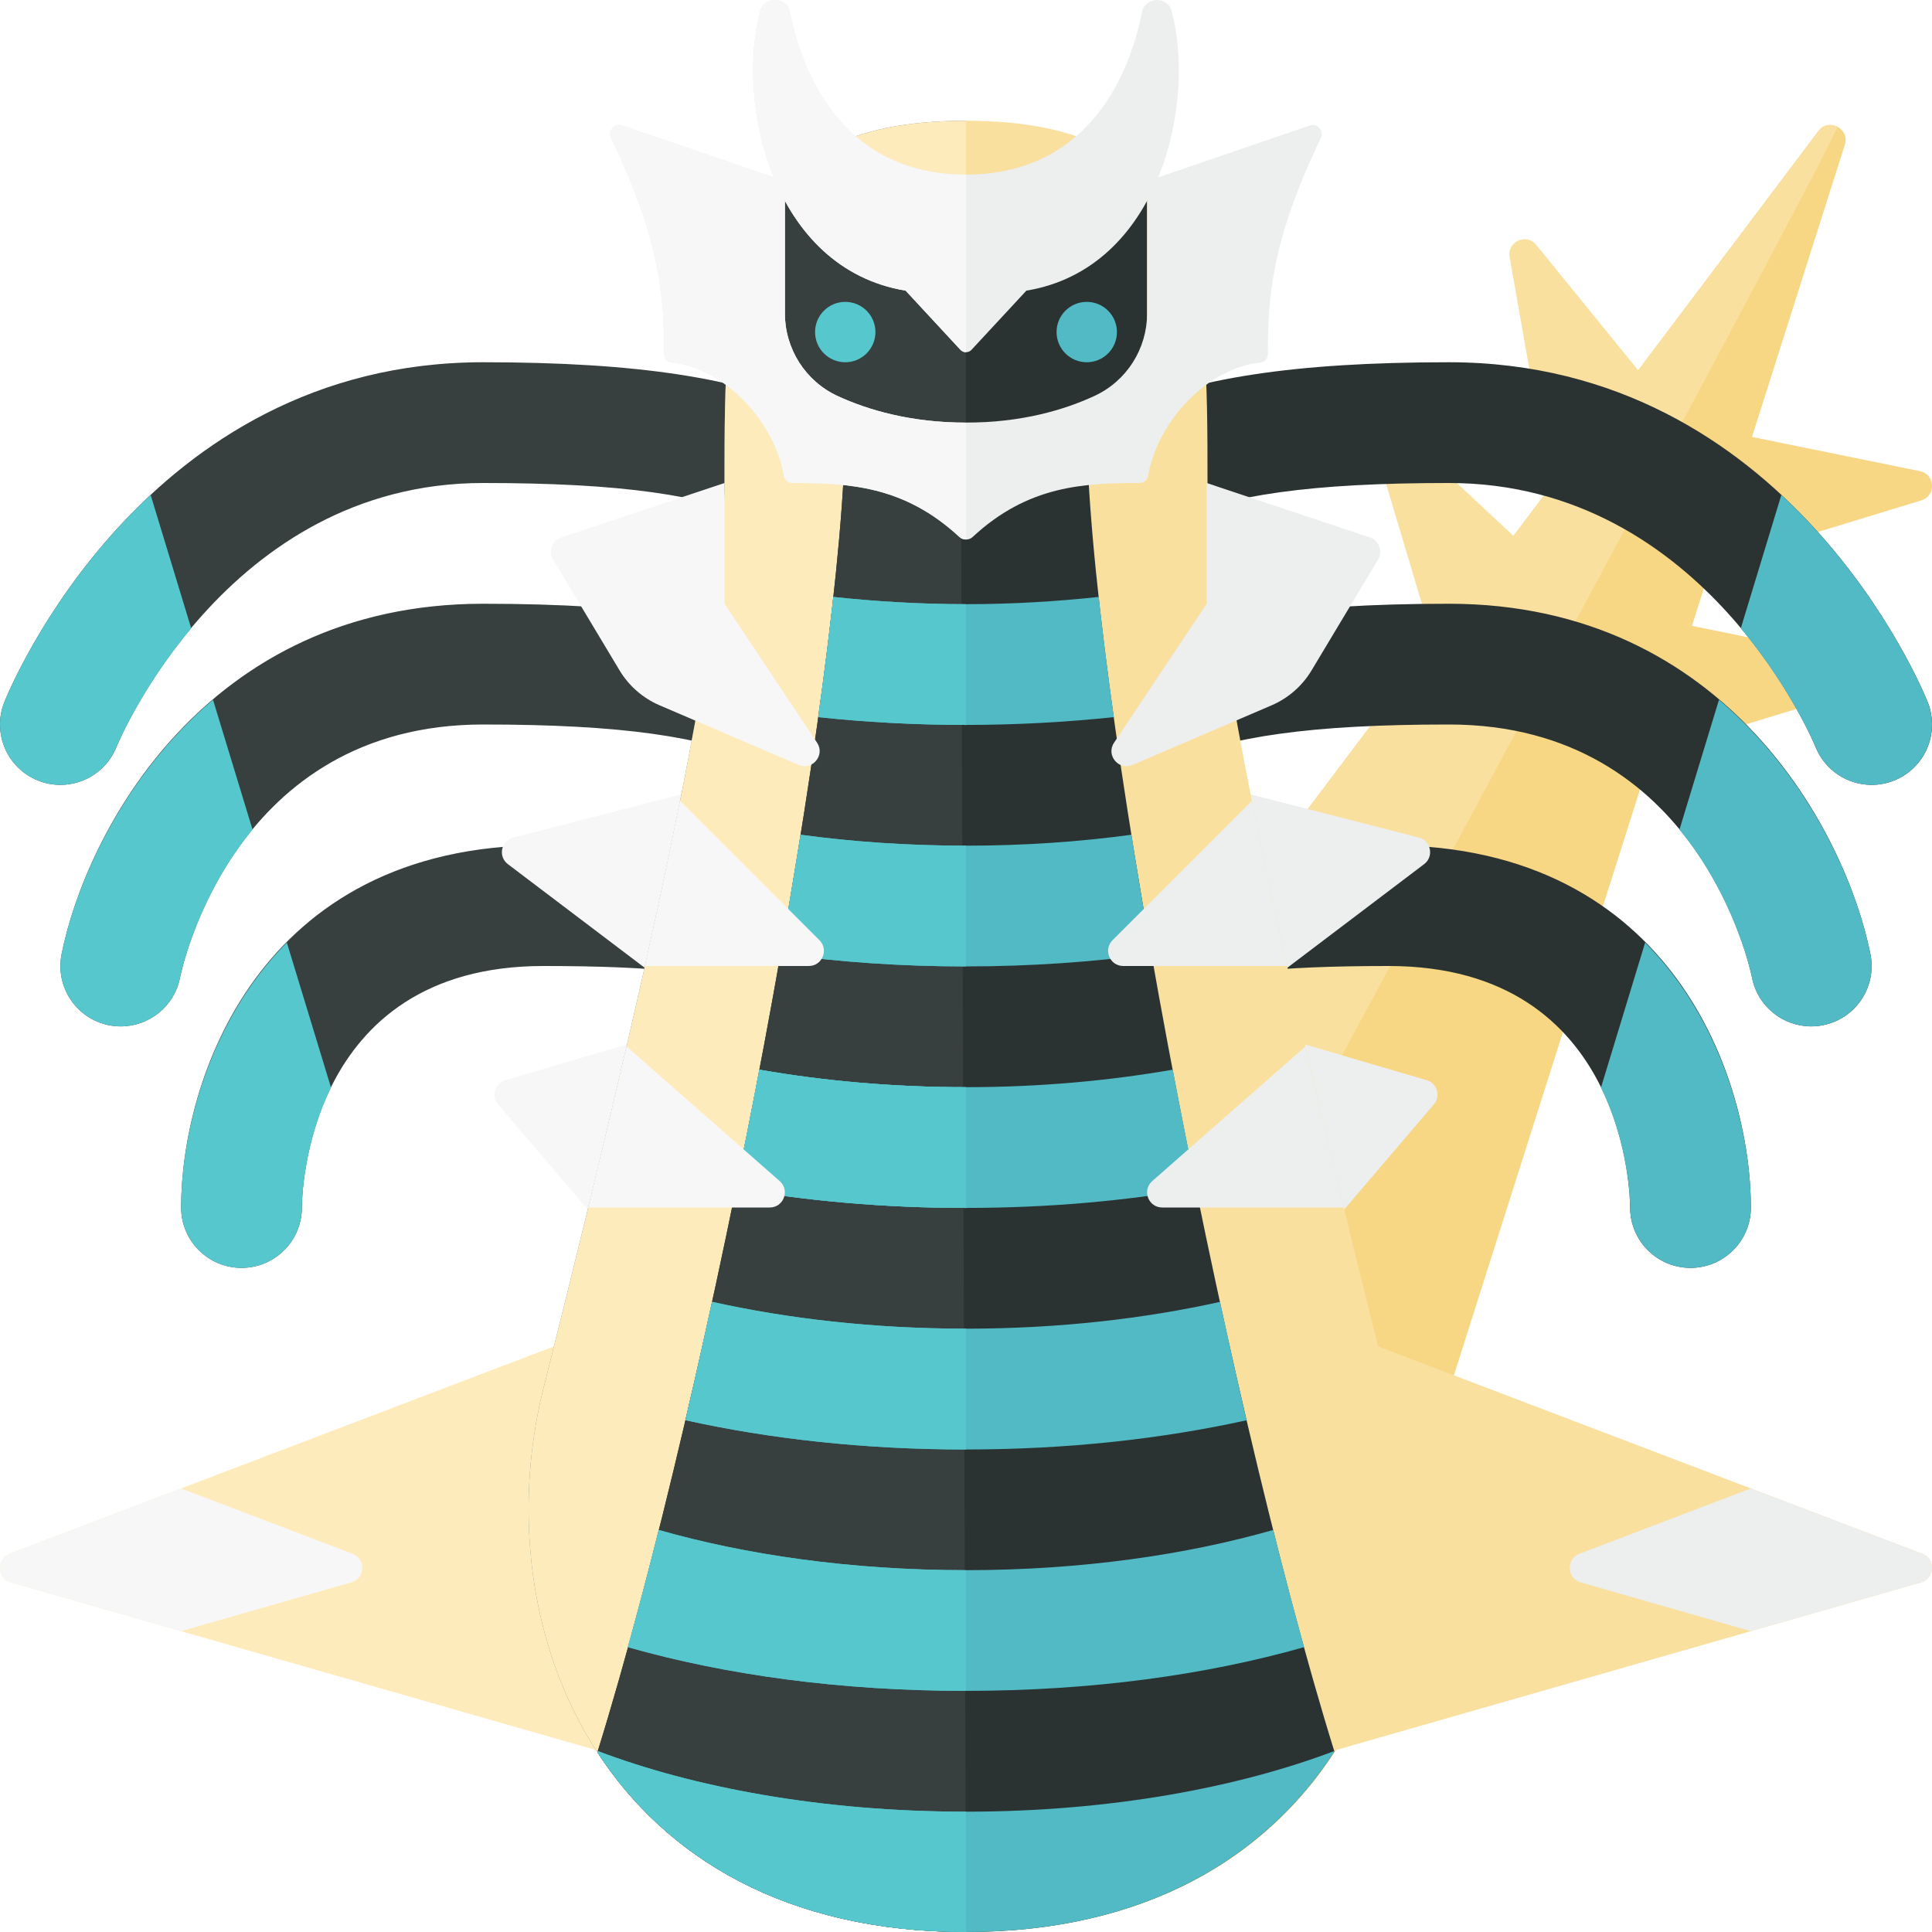 <?xml version="1.0" encoding="utf-8"?>
<!-- Generator: Adobe Illustrator 23.0.6, SVG Export Plug-In . SVG Version: 6.00 Build 0)  -->
<svg version="1.1" xmlns="http://www.w3.org/2000/svg" xmlns:xlink="http://www.w3.org/1999/xlink" x="0px" y="0px" width="32px"
	 height="32px" viewBox="0 0 32 32" enable-background="new 0 0 32 32" xml:space="preserve">
<g id="labels">
</g>
<g id="icons">
	<g>
		<g>
			<path fill="#F7D684" d="M9.895,29.023L30.118,2.171c0.169-0.225,0.523-0.042,0.438,0.226l-8.455,26.615L9.895,29.023z"/>
			<path fill="#FAE09F" d="M9.895,29.023L30.118,2.171c0.085-0.112,0.215-0.123,0.314-0.072C30.532,2.15,16,29.017,16,29.017
				L9.895,29.023z"/>
			<path fill="#FAE09F" d="M25.444,4.055L27.838,7l-2,2l-0.834-4.744C24.96,4.002,25.282,3.855,25.444,4.055z"/>
			<path fill="#FAE09F" d="M25.681,9.449l-1.628,2.233l-1.29-4.321c-0.073-0.244,0.224-0.428,0.41-0.254L25.681,9.449z"/>
			<path fill="#F7D684" d="M27.855,7L31.8,7.804c0.254,0.052,0.271,0.408,0.023,0.484L27.855,9.5V7z"/>
			<path fill="#F7D684" d="M26.855,10.128l3.945,0.804c0.254,0.052,0.271,0.408,0.023,0.484l-3.968,1.212V10.128z"/>
		</g>
		<g>
			<g>
				<path fill="#2B3332" d="M30.071,12.372C30.054,12.328,28.273,8,24,8c-4.586,0-5.378,0.792-7.293,2.707
					c-0.391,0.391-1.023,0.391-1.414,0s-0.391-1.023,0-1.414C17.516,7.069,18.815,6,24,6c5.612,0,7.836,5.399,7.929,5.628
					c0.205,0.513-0.044,1.095-0.557,1.3C31.249,12.977,31.124,13,31,13C30.603,13,30.228,12.762,30.071,12.372z M29.999,17
					c0.065,0,0.131-0.006,0.197-0.02c0.542-0.108,0.893-0.635,0.784-1.177C30.579,13.796,28.603,10,24,10
					c-5.184,0-6.483,1.069-8.707,3.293c-0.391,0.391-0.391,1.023,0,1.414s1.023,0.391,1.414,0C18.621,12.792,19.414,12,24,12
					c4.133,0,4.985,4.025,5.02,4.196C29.114,16.671,29.532,17,29.999,17z M28,21c0.552,0,1-0.448,1-1c0-2.075-1.254-6-6-6
					c-4.468,0-5.399,0.801-6.926,2.467c-0.231,0.252-0.482,0.527-0.781,0.826c-0.391,0.391-0.391,1.023,0,1.414s1.023,0.391,1.414,0
					c0.321-0.321,0.593-0.617,0.841-0.889C18.76,16.495,19.214,16,23,16c3.955,0,4,3.837,4,4C27,20.552,27.447,21,28,21z"/>
			</g>
			<g>
				<path fill="#51BAC5" d="M30.071,12.372C30.228,12.762,30.603,13,31,13c0.124,0,0.249-0.023,0.371-0.072
					c0.513-0.206,0.762-0.787,0.557-1.3c-0.052-0.13-0.785-1.907-2.423-3.431l-0.672,2.21C29.67,11.41,30.063,12.351,30.071,12.372z
					"/>
				<path fill="#51BAC5" d="M28,21c0.552,0,1-0.448,1-1c0-1.216-0.438-3.064-1.751-4.389l-0.732,2.404C26.985,18.97,27,19.921,27,20
					C27,20.552,27.447,21,28,21z"/>
				<path fill="#51BAC5" d="M29.999,17c0.065,0,0.131-0.006,0.197-0.02c0.542-0.108,0.893-0.635,0.784-1.177
					c-0.233-1.167-1.004-2.934-2.508-4.213l-0.655,2.151c0.914,1.111,1.183,2.36,1.201,2.454C29.114,16.671,29.532,17,29.999,17z"/>
			</g>
		</g>
		<g>
			<g>
				<path fill="#373F3F" d="M1,13c-0.124,0-0.249-0.023-0.371-0.072c-0.513-0.206-0.762-0.787-0.557-1.3C0.164,11.399,2.388,6,8,6
					c5.184,0,6.483,1.069,8.707,3.293c0.391,0.391,0.391,1.023,0,1.414s-1.023,0.391-1.414,0C13.379,8.792,12.586,8,8,8
					c-4.273,0-6.054,4.328-6.071,4.372C1.772,12.762,1.397,13,1,13z M2.981,16.196C3.015,16.025,3.868,12,8,12
					c4.586,0,5.378,0.792,7.293,2.707c0.391,0.391,1.023,0.391,1.414,0s0.391-1.023,0-1.414C14.484,11.069,13.185,10,8,10
					c-4.604,0-6.579,3.796-6.98,5.804c-0.108,0.542,0.243,1.068,0.784,1.177C1.871,16.994,1.937,17,2.001,17
					C2.468,17,2.886,16.671,2.981,16.196z M5,20c0-0.163,0.045-4,4-4c3.786,0,4.239,0.495,5.452,1.818
					c0.249,0.271,0.52,0.567,0.841,0.889c0.391,0.391,1.023,0.391,1.414,0s0.391-1.023,0-1.414c-0.298-0.298-0.55-0.574-0.781-0.826
					C14.4,14.801,13.468,14,9,14c-4.746,0-6,3.925-6,6c0,0.552,0.448,1,1,1S5,20.552,5,20z"/>
			</g>
			<g>
				<path fill="#56C7CD" d="M1.929,12.372C1.772,12.762,1.397,13,1,13c-0.124,0-0.249-0.023-0.371-0.072
					c-0.513-0.206-0.762-0.787-0.557-1.3c0.052-0.13,0.785-1.907,2.423-3.431l0.672,2.21C2.33,11.41,1.937,12.351,1.929,12.372z"/>
				<path fill="#56C7CD" d="M4,21c-0.552,0-1-0.448-1-1c0-1.216,0.438-3.064,1.751-4.389l0.732,2.404C5.015,18.97,5,19.921,5,20
					C5,20.552,4.553,21,4,21z"/>
				<path fill="#56C7CD" d="M2.001,17c-0.065,0-0.131-0.006-0.197-0.02c-0.542-0.108-0.893-0.635-0.784-1.177
					c0.233-1.167,1.004-2.934,2.508-4.213l0.655,2.151C3.268,14.854,3,16.102,2.981,16.196C2.886,16.671,2.468,17,2.001,17z"/>
			</g>
		</g>
		<g>
			<path fill="#FAE09F" d="M22.036,22l9.803,3.735c0.224,0.085,0.211,0.407-0.019,0.474L22,29.023L22.036,22z"/>
			<path fill="#EDEEEE" d="M26.161,25.735L29,24.653l2.839,1.082c0.224,0.085,0.211,0.407-0.019,0.474L29,27.017l-2.82-0.808
				C25.95,26.141,25.937,25.82,26.161,25.735z"/>
		</g>
		<g>
			<path fill="#FDEBBB" d="M9.964,22l-9.803,3.735c-0.224,0.085-0.211,0.407,0.019,0.474L10,29.023L9.964,22z"/>
			<path fill="#F7F7F7" d="M5.839,25.735L3,24.653l-2.839,1.082c-0.224,0.085-0.211,0.407,0.019,0.474L3,27.017l2.82-0.808
				C6.05,26.141,6.063,25.82,5.839,25.735z"/>
		</g>
		<path fill="#EDEEEE" d="M21.016,17.123v4.372l2.733-3.202c0.118-0.138,0.054-0.351-0.12-0.402L21.016,17.123z"/>
		<path fill="#F7F7F7" d="M11.96,12.984V17l-3.548-2.687c-0.167-0.126-0.114-0.389,0.089-0.441L11.96,12.984z"/>
		<path fill="#F7F7F7" d="M10.984,17.123v4.372L8.25,18.293c-0.118-0.138-0.054-0.351,0.12-0.402L10.984,17.123z"/>
		<path fill="#EDEEEE" d="M20.04,12.984V17l3.548-2.687c0.167-0.126,0.114-0.389-0.089-0.441L20.04,12.984z"/>
		<path fill="#FAE09F" d="M16,2c3.993,0,4,2.629,4,6c0,3,2,11,3,15s-1.007,9-7,9V2z"/>
		<path fill="#757F7E" d="M16,2c-3.993,0-4,2.629-4,6c0,3-2,11-3,15s1.007,9,7,9V2z"/>
		<path fill="#FDEBBB" d="M16,2c-3.993,0-4,2.629-4,6c0,3-2,11-3,15s1.007,9,7,9V2z"/>
		<path fill="#2B3332" d="M18,7h-2.086H14c0,4.193-2.214,15.935-4.105,22.023C11.023,30.761,13.017,32,16,32
			c2.973,0,4.971-1.245,6.102-2.989C20.211,22.92,18,11.19,18,7z"/>
		<path fill="#373F3F" d="M15.914,7H14c0,4.193-2.214,15.935-4.105,22.023C11.023,30.761,13.017,32,16,32L15.914,7z"/>
		<g>
			<path fill="#51BAC5" d="M21.6,27.282c-0.171-0.617-0.341-1.263-0.512-1.941c-1.427,0.408-3.167,0.666-5.089,0.666
				s-3.661-0.258-5.089-0.666c-0.17,0.678-0.341,1.324-0.512,1.941c1.623,0.461,3.524,0.724,5.6,0.724S19.978,27.743,21.6,27.282z"
				/>
			<path fill="#56C7CD" d="M16,26.007c-1.922,0-3.661-0.258-5.089-0.666c-0.17,0.678-0.341,1.324-0.512,1.941
				c1.623,0.461,3.524,0.724,5.6,0.724V26.007z"/>
			<path fill="#51BAC5" d="M16,18.007c-1.228,0-2.378-0.107-3.423-0.29c-0.124,0.655-0.254,1.311-0.388,1.969
				c1.179,0.205,2.456,0.321,3.812,0.321s2.633-0.116,3.812-0.321c-0.134-0.657-0.264-1.314-0.388-1.969
				C18.378,17.899,17.228,18.007,16,18.007z"/>
			<path fill="#56C7CD" d="M16,18.007c-1.228,0-2.378-0.107-3.423-0.29c-0.124,0.655-0.254,1.311-0.388,1.969
				c1.179,0.205,2.456,0.321,3.812,0.321V18.007z"/>
			<path fill="#56C7CD" d="M16,18.007c-1.228,0-2.378-0.107-3.423-0.29c-0.124,0.655-0.254,1.311-0.388,1.969
				c1.179,0.205,2.456,0.321,3.812,0.321V18.007z"/>
			<path fill="#51BAC5" d="M16,22.007c-1.543,0-2.966-0.168-4.207-0.445c-0.144,0.663-0.291,1.32-0.44,1.961
				c1.399,0.31,2.965,0.485,4.647,0.485s3.248-0.175,4.647-0.484c-0.15-0.641-0.296-1.298-0.44-1.961
				C18.966,21.839,17.543,22.007,16,22.007z"/>
			<path fill="#56C7CD" d="M16,22.007c-1.543,0-2.966-0.168-4.207-0.445c-0.144,0.663-0.291,1.32-0.44,1.961
				c1.399,0.31,2.965,0.485,4.647,0.485V22.007z"/>
			<path fill="#51BAC5" d="M22.102,29.011c-0.001-0.003-0.002-0.006-0.003-0.008c-1.578,0.598-3.693,1.004-6.099,1.004
				c-2.406,0-4.521-0.406-6.099-1.004c-0.002,0.006-0.004,0.014-0.006,0.02C11.023,30.761,13.017,32,16,32
				C18.973,32,20.971,30.755,22.102,29.011z"/>
			<path fill="#56C7CD" d="M16,30.007c-2.406,0-4.521-0.406-6.099-1.004c-0.002,0.006-0.004,0.014-0.006,0.02
				C11.023,30.761,13.017,32,16,32V30.007z"/>
			<path fill="#51BAC5" d="M16,14.007c-0.965,0-1.884-0.065-2.741-0.181c-0.103,0.644-0.212,1.301-0.331,1.976
				c0.969,0.131,1.995,0.205,3.071,0.205s2.102-0.074,3.071-0.205c-0.119-0.674-0.228-1.331-0.331-1.976
				C17.884,13.942,16.965,14.007,16,14.007z"/>
			<path fill="#56C7CD" d="M16,14.007c-0.965,0-1.884-0.065-2.741-0.181c-0.103,0.644-0.212,1.301-0.331,1.976
				c0.969,0.131,1.995,0.205,3.071,0.205V14.007z"/>
			<path fill="#51BAC5" d="M16,10.007c-0.766,0-1.498-0.045-2.198-0.12c-0.068,0.619-0.153,1.288-0.251,1.991
				c0.784,0.083,1.601,0.129,2.449,0.129s1.665-0.047,2.449-0.129c-0.098-0.703-0.183-1.372-0.251-1.991
				C17.498,9.962,16.766,10.007,16,10.007z"/>
			<path fill="#56C7CD" d="M16,10.007c-0.766,0-1.498-0.045-2.198-0.12c-0.068,0.619-0.153,1.288-0.251,1.991
				c0.784,0.083,1.601,0.129,2.449,0.129V10.007z"/>
		</g>
		<path fill="#EDEEEE" d="M19.986,8l2.704,0.902c0.152,0.051,0.218,0.229,0.135,0.366l-1.101,1.835
			c-0.155,0.259-0.388,0.462-0.666,0.581l-2.3,0.986c-0.229,0.098-0.444-0.162-0.306-0.368l1.534-2.3C19.986,10,19.986,8,19.986,8z"
			/>
		<path fill="#EDEEEE" d="M21.319,16h-2.715c-0.223,0-0.334-0.269-0.177-0.427l2.31-2.31C20.914,14.15,21.111,15.073,21.319,16z"/>
		<polygon fill="#2B3332" points="19,7 19,3 16,3 13,3 13,7 16,7 		"/>
		<rect x="13" y="3" fill="#373F3F" width="3" height="4"/>
		<circle fill="#56C7CD" cx="14" cy="5.5" r="0.5"/>
		<circle fill="#51BAC5" cx="18" cy="5.5" r="0.5"/>
		<path fill="#F7F7F7" d="M12,8L9.296,8.901C9.144,8.952,9.078,9.13,9.16,9.267l1.101,1.835c0.155,0.259,0.388,0.462,0.666,0.581
			l2.3,0.986c0.229,0.098,0.444-0.162,0.306-0.368L12,10C12,10,12,8,12,8z"/>
		<path fill="#F7F7F7" d="M10.681,16h2.715c0.223,0,0.334-0.269,0.177-0.427l-2.31-2.31C11.086,14.15,10.889,15.073,10.681,16z"/>
		<path fill="#F7F7F7" d="M10.378,17.332c-0.213,0.92-0.429,1.818-0.636,2.668h3.007c0.223,0,0.334-0.269,0.177-0.427L10.378,17.332
			z"/>
		<path fill="#EDEEEE" d="M21.622,17.332c0.213,0.92,0.429,1.818,0.636,2.668H19.25c-0.223,0-0.334-0.269-0.177-0.427L21.622,17.332
			z"/>
		<path fill="#EDEEEE" d="M19,3v2.187c0,0.591-0.34,1.127-0.877,1.373C17.627,6.789,16.919,7,16,7c-0.919,0-1.627-0.211-2.123-0.439
			C13.34,6.314,13,5.778,13,5.187V3l-2.698-0.923c-0.126-0.043-0.237,0.092-0.179,0.212C10.959,4.026,10.998,4.965,11,5.867
			c0,0.076,0.057,0.132,0.133,0.139c0.844,0.084,1.689,0.948,1.85,1.871C12.995,7.949,13.052,8,13.124,8
			c0.923,0.002,1.846,0.038,2.769,0.896c0.058,0.054,0.157,0.054,0.215,0C17.03,8.038,17.953,8.002,18.876,8
			c0.072,0,0.129-0.051,0.141-0.122c0.161-0.923,1.006-1.787,1.85-1.871C20.943,5.999,21,5.943,21,5.867
			c0.002-0.902,0.041-1.842,0.876-3.577c0.058-0.12-0.052-0.256-0.179-0.212L19,3z"/>
		<g>
			<path fill="#F7F7F7" d="M13.877,6.561C13.34,6.314,13,5.778,13,5.187V3l-2.698-0.923c-0.126-0.043-0.237,0.092-0.179,0.212
				C10.959,4.026,10.998,4.965,11,5.867c0,0.076,0.057,0.132,0.133,0.139c0.844,0.084,1.689,0.948,1.85,1.871
				C12.995,7.949,13.052,8,13.124,8c0.923,0.002,1.846,0.038,2.769,0.896c0.029,0.027,0.068,0.04,0.107,0.04V7
				C15.081,7,14.373,6.789,13.877,6.561z"/>
		</g>
		<path fill="#EDEEEE" d="M19.407,0.185c-0.068-0.256-0.441-0.242-0.493,0.017c-0.226,1.147-0.963,2.69-2.915,2.69
			s-2.688-1.544-2.915-2.69c-0.051-0.26-0.425-0.273-0.493-0.017C12.187,1.711,12.789,4.449,15,4.814l0.908,0.98
			c0.049,0.053,0.134,0.053,0.183,0L17,4.814C19.211,4.449,19.813,1.711,19.407,0.185z"/>
		<g>
			<path fill="#F7F7F7" d="M13.085,0.202c-0.051-0.26-0.424-0.273-0.493-0.017C12.187,1.711,12.789,4.449,15,4.814l0.908,0.98
				c0.025,0.027,0.058,0.04,0.092,0.04V2.893C14.049,2.893,13.312,1.349,13.085,0.202z"/>
		</g>
	</g>
</g>
</svg>

